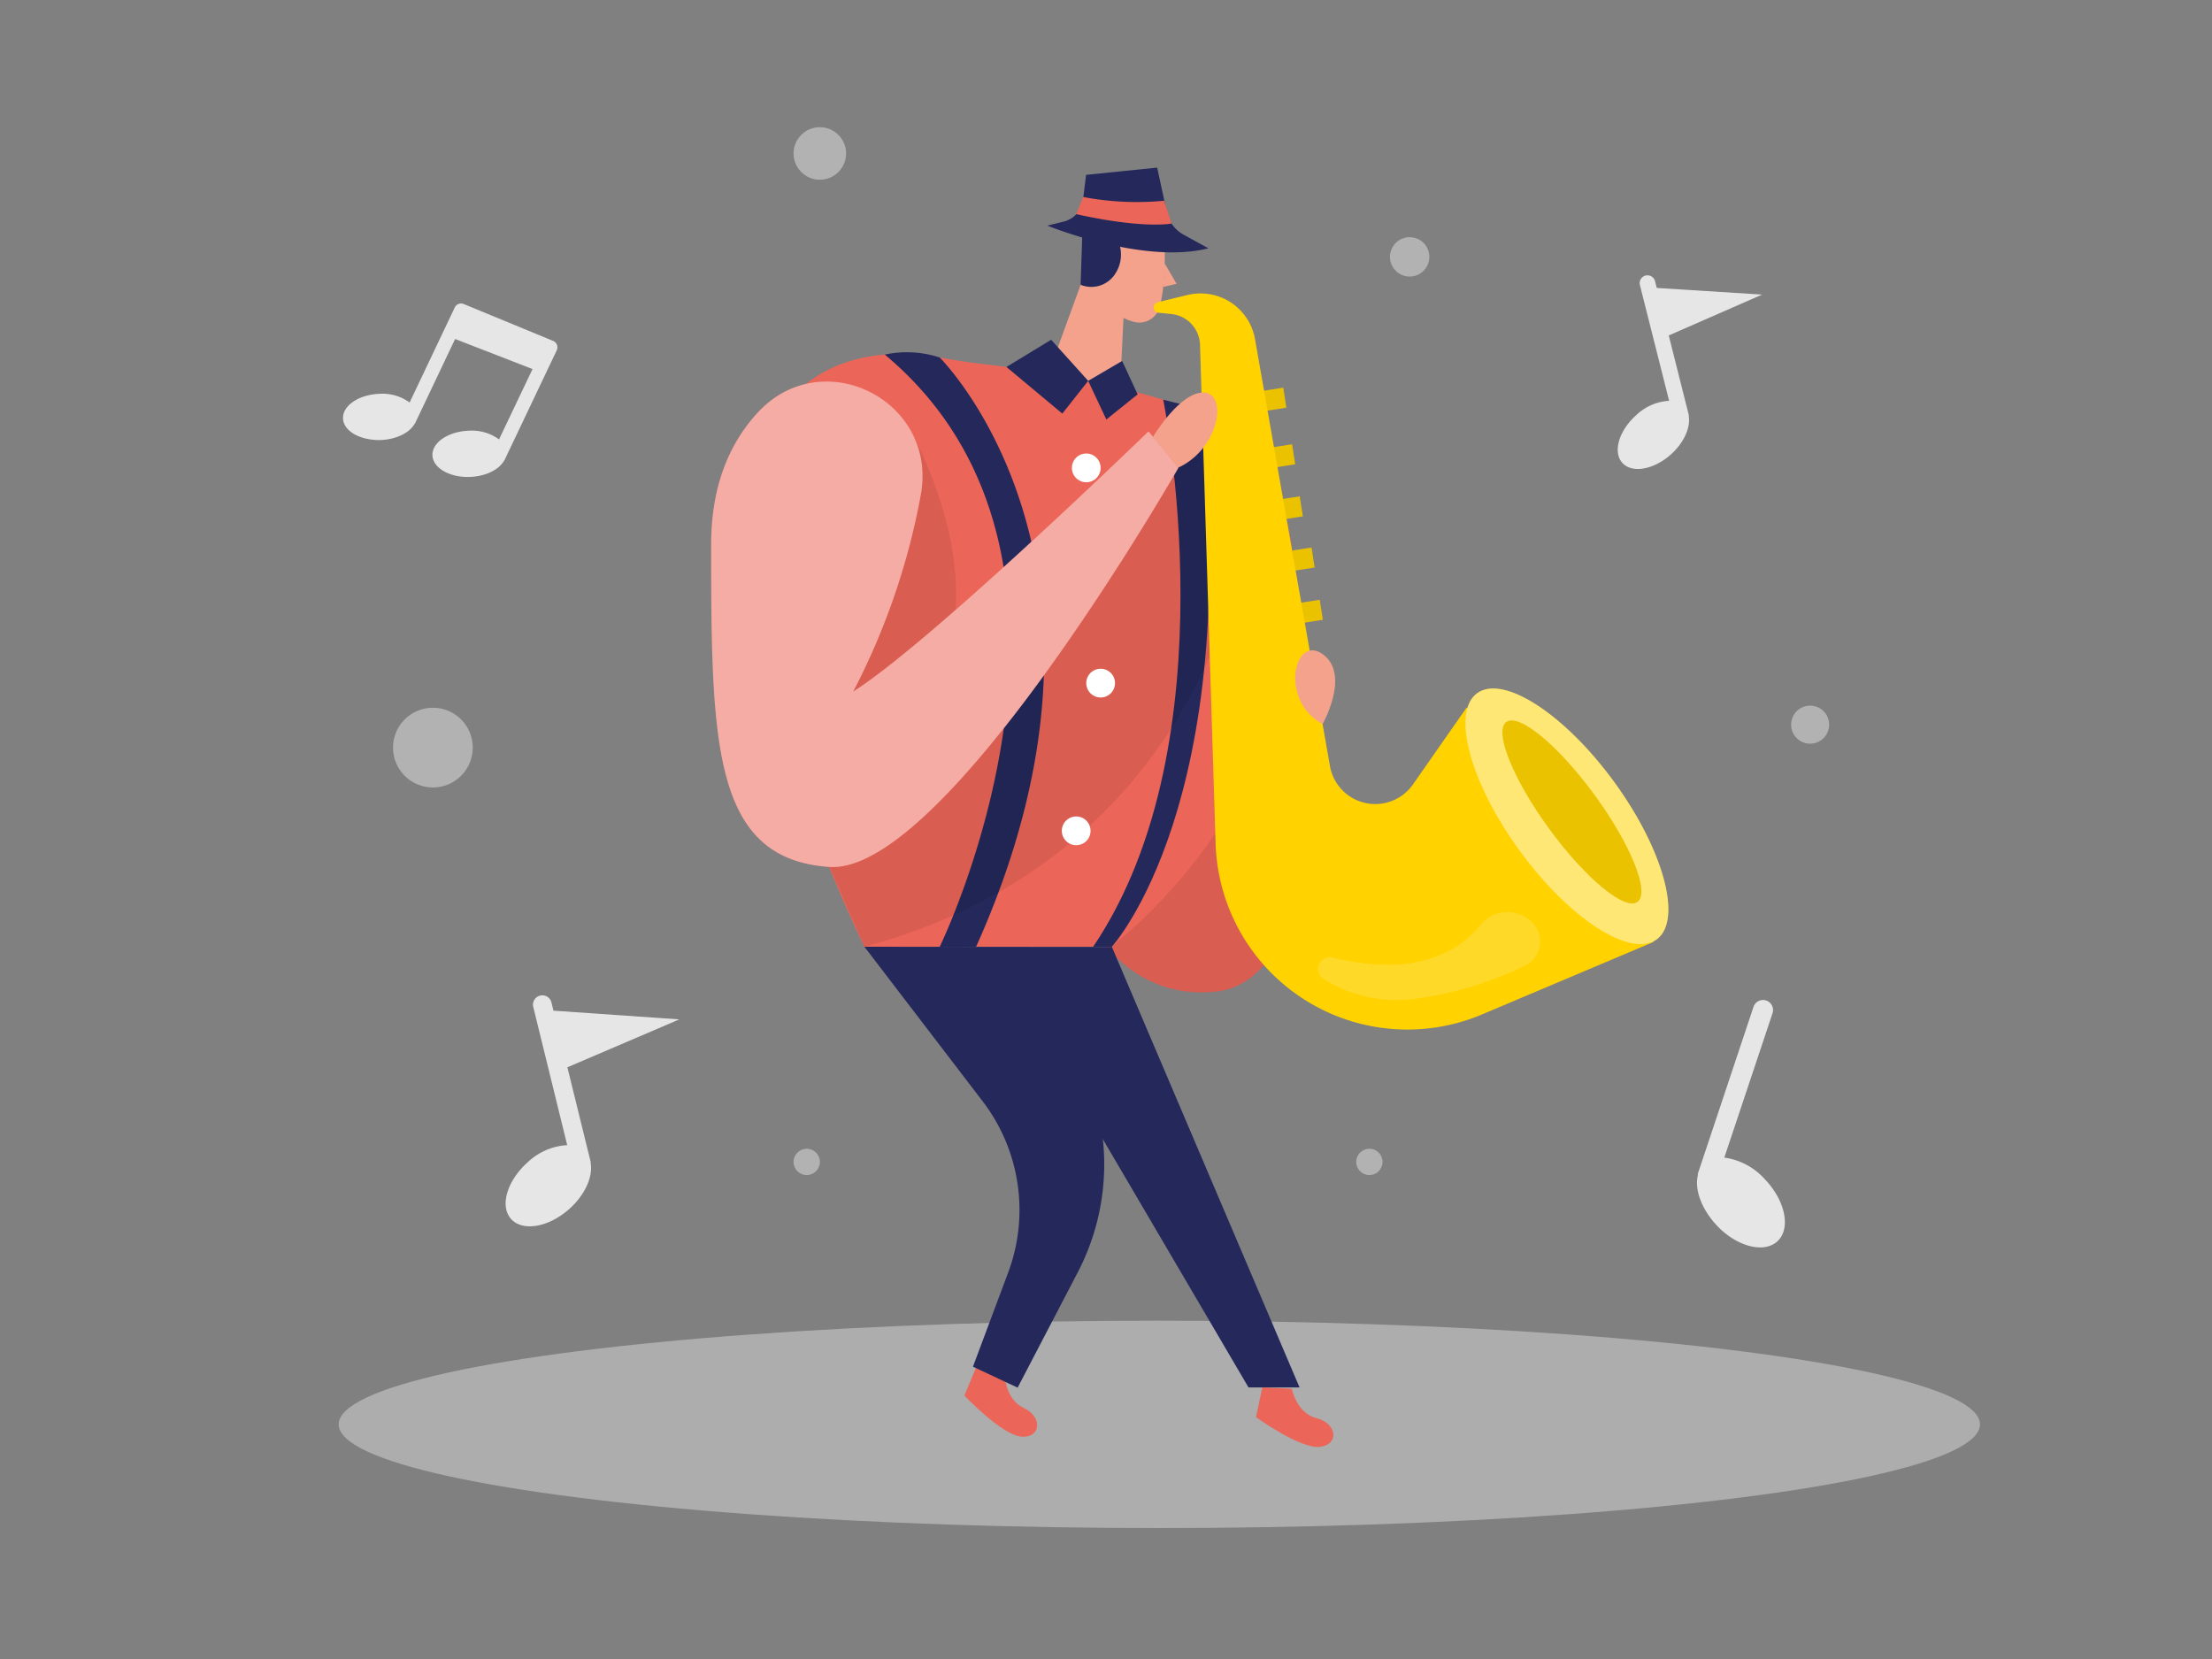 <svg id="Layer_1" xmlns="http://www.w3.org/2000/svg" viewBox="0 0 400 300"><rect x="0" y="0" width="400" height="300" fill="#808080" stroke="none"/><title>#72_music_twocolour</title><path d="M193.83,160.81s7,20.71,26.27,18.47,19.07-48.35,19.07-48.35Z" fill="#eb6558"/><path d="M193.83,160.81s7,20.71,26.27,18.47,19.07-48.35,19.07-48.35Z" opacity="0.08"/><rect x="225.64" y="70.59" width="6.74" height="3.66" transform="translate(-8.4 35.98) rotate(-8.82)" fill="#ffd200"/><rect x="225.64" y="70.59" width="6.74" height="3.66" transform="translate(-8.4 35.98) rotate(-8.82)" opacity="0.08"/><rect x="227.23" y="80.83" width="6.74" height="3.66" transform="translate(-9.95 36.34) rotate(-8.82)" fill="#ffd200"/><rect x="227.23" y="80.83" width="6.74" height="3.66" transform="translate(-9.95 36.34) rotate(-8.82)" opacity="0.08"/><rect x="228.62" y="90.24" width="6.74" height="3.66" transform="translate(-11.38 36.67) rotate(-8.82)" fill="#ffd200"/><rect x="228.62" y="90.24" width="6.74" height="3.66" transform="translate(-11.38 36.67) rotate(-8.82)" opacity="0.08"/><rect x="230.75" y="99.5" width="6.74" height="3.66" transform="translate(-12.77 37.1) rotate(-8.82)" fill="#ffd200"/><rect x="230.75" y="99.5" width="6.74" height="3.66" transform="translate(-12.77 37.1) rotate(-8.82)" opacity="0.08"/><rect x="232.23" y="108.95" width="6.74" height="3.66" transform="translate(-14.2 37.44) rotate(-8.82)" fill="#ffd200"/><rect x="232.23" y="108.95" width="6.74" height="3.66" transform="translate(-14.2 37.44) rotate(-8.82)" opacity="0.08"/><ellipse cx="209.64" cy="257.57" rx="148.4" ry="18.75" fill="#e6e6e6" opacity="0.45"/><path d="M210.54,43.11s.5,7.5-.86,12.45A3.79,3.79,0,0,1,205,58.19c-2.48-.72-5.63-2.42-6.39-6.4l-2.11-6.61A6.75,6.75,0,0,1,199.63,38C203.92,35.07,210.46,38.52,210.54,43.11Z" fill="#f4a28c"/><polygon points="197.82 44.9 189.39 68.04 202.47 71.78 203.34 53.9 197.82 44.9" fill="#f4a28c"/><path d="M195.73,41.85l-.32,9.65a5.11,5.11,0,0,0,6.2-1.91,6.27,6.27,0,0,0,.14-6.88c3.19.66,7.56-.76,8.88-.8.78,0-.16.58,0-2.82a7.76,7.76,0,0,0-4.76-4.66C202.06,33.06,195.4,34,195.73,41.85Z" fill="#24285b"/><polygon points="210.61 47.63 212.76 51.32 210.34 51.88 210.61 47.63" fill="#f4a28c"/><path d="M181.7,248.52s0,4.48,3.43,6.09,3.13,5.45-.42,5.18-10.32-7.43-10.32-7.43l2.12-5.07Z" fill="#eb6558"/><path d="M233.6,251.13s.81,4.4,4.51,5.34,4.09,4.77.55,5.17-11.53-5.37-11.53-5.37l1.14-5.38Z" fill="#eb6558"/><path d="M189.39,40.8s17.37,7.09,29.13,4.1L214,42.42a6.08,6.08,0,0,1-3-4.05l-1.75-8.06-12.85,1.31-.56,4.55a4.61,4.61,0,0,1-3.45,3.89Z" fill="#24285b"/><path d="M169.93,64.65c2.52.46,5.06.88,7.61,1.16,8.31.93,26.61,3.53,41.69,9.56,20.21,8.08,24.83,60-18.18,95.83H156.31S128.6,115,136.1,85.58C142.11,62,162.15,63.23,169.93,64.65Z" fill="#eb6558"/><path d="M156.31,171.2l21.38,27.94a32.33,32.33,0,0,1,4.61,31l-6.36,17,8.08,3.79,10.86-20.83a42.26,42.26,0,0,0,.44-38.25l-6.76-13.71,12.49-6.9Z" fill="#24285b"/><path d="M210.35,72.28s12.54,61.59-12.67,98.92h3.37s23.95-26,16.07-97.37C217.12,73.83,213,73,210.35,72.28Z" fill="#24285b"/><path d="M169.93,64.65s37.69,37.3,6.58,106.55h-6.58S204.21,101,160,64.12A19,19,0,0,1,169.93,64.65Z" fill="#24285b"/><path d="M164.73,78s10.34,18.19,7.74,34.93,43.88-33.49,43.88-33.49L223,105.85s-9.52,50.05-66.67,65.35L150,156.77S142.55,101.36,164.73,78Z" opacity="0.08"/><path d="M209.22,54.68l5.54-1.34a10,10,0,0,1,12.19,8l13.55,77.2a8.32,8.32,0,0,0,15,3.32l9.72-13.92L299,170.34l-31,13.1a34.69,34.69,0,0,1-48.18-30.9L217,62.37a5.77,5.77,0,0,0-5.24-5.59l-2.45-.24A1,1,0,0,1,209.22,54.68Z" fill="#ffd200"/><polygon points="201.05 171.2 235 250.89 225.77 250.89 183.06 178.1 201.05 171.2" fill="#24285b"/><polygon points="182 66.36 190.08 61.44 196.78 68.87 192.1 74.79 182 66.36" fill="#24285b"/><polygon points="196.78 68.87 202.92 65.27 205.72 71.31 200.06 75.86 196.78 68.87" fill="#24285b"/><circle cx="196.43" cy="84.61" r="2.6" fill="#fff"/><circle cx="199.03" cy="123.53" r="2.6" fill="#fff"/><circle cx="194.61" cy="150.24" r="2.6" fill="#fff"/><circle cx="193.83" cy="105.85" r="2.6" fill="#fff"/><path d="M208.49,79s5-8.39,9.36-8,2.43,11.1-5.86,14Z" fill="#f4a28c"/><path d="M166.53,89.37c3-17-17.83-27.42-29.51-14.76-4.91,5.32-8.42,12.93-8.42,23.85,0,36.08.29,56.86,21.36,58.31s63.12-72.16,63.12-72.16L207.69,78s-39.26,38.1-53.4,47.05A126.34,126.34,0,0,0,166.53,89.37Z" fill="#eb6558"/><path d="M166.53,89.37c3-17-17.83-27.42-29.51-14.76-4.91,5.32-8.42,12.93-8.42,23.85,0,36.08.29,56.86,21.36,58.31s63.12-72.16,63.12-72.16L207.69,78s-39.26,38.1-53.4,47.05A126.34,126.34,0,0,0,166.53,89.37Z" fill="#fff" opacity="0.46"/><ellipse cx="283.35" cy="147.64" rx="10.57" ry="27.55" transform="translate(-32.58 195.33) rotate(-36.11)" fill="#ffd200"/><ellipse cx="283.35" cy="147.64" rx="10.57" ry="27.55" transform="translate(-32.58 195.33) rotate(-36.11)" fill="#fff" opacity="0.46"/><ellipse cx="284.25" cy="146.84" rx="5.12" ry="20.13" transform="translate(-31.93 195.71) rotate(-36.11)" fill="#ffd200"/><ellipse cx="284.25" cy="146.84" rx="5.12" ry="20.13" transform="translate(-31.93 195.71) rotate(-36.11)" opacity="0.08"/><path d="M195.86,35.62a52.06,52.06,0,0,0,14.65.68l1.33,4.13s-5.1,1-17.23-1.71Z" fill="#eb6558"/><path d="M239.17,130.93s5.11-9,0-12.65S231.2,126.64,239.17,130.93Z" fill="#f4a28c"/><path d="M241,173.16a2.13,2.13,0,0,0-1.64,3.88,24.69,24.69,0,0,0,16.41,3.59,64.67,64.67,0,0,0,20-6,4.91,4.91,0,0,0,1.14-8h0a6.36,6.36,0,0,0-9.2.59C264,171.86,256.3,176.88,241,173.16Z" fill="#fff" opacity="0.16"/><path d="M317.09,182.07a1.81,1.81,0,0,1,3.44,1.15l-8.72,26.11a12.07,12.07,0,0,1,7.35,3.93c3.68,3.86,4.71,8.86,2.3,11.16s-7.36,1.05-11-2.81c-2.81-3-4.06-6.55-3.43-9.11a2.48,2.48,0,0,1,0-.27Z" fill="#e6e6e6"/><path d="M318.65,53.27l-19.06-1.2-.31-1.24a1.43,1.43,0,0,0-1.73-1,1.42,1.42,0,0,0-1,1.72l5.28,20.93a9.37,9.37,0,0,0-6,2.64c-3.11,2.8-4.21,6.64-2.46,8.58s5.69,1.25,8.8-1.54c2.37-2.14,3.56-4.88,3.21-6.93a.76.76,0,0,0,0-.21l-3.62-14.36Z" fill="#e6e6e6"/><path d="M122.84,184.34l-22.76-1.58-.36-1.48a1.69,1.69,0,1,0-3.29.8l6.14,25a11.27,11.27,0,0,0-7.16,3.11c-3.73,3.32-5.07,7.9-3,10.23s6.78,1.54,10.51-1.78c2.85-2.53,4.29-5.8,3.9-8.24a2.09,2.09,0,0,0,0-.25L102.6,193Z" fill="#e6e6e6"/><path d="M100.08,61.67,83.91,55a1.26,1.26,0,0,0-1.67.59l-8.17,17.2a8.32,8.32,0,0,0-5.55-1.57c-3.68.16-6.59,2.15-6.49,4.46s3.16,4,6.85,3.89c2.81-.12,5.16-1.31,6.08-2.9,0,0,.08-.09.11-.15L82.3,61.3l14,5.44L90.24,79.46a8.31,8.31,0,0,0-5.54-1.57c-3.69.16-6.6,2.15-6.5,4.46s3.17,4.05,6.85,3.89c2.81-.12,5.16-1.31,6.08-2.9,0,0,.08-.09.11-.15l9.44-19.85A1.26,1.26,0,0,0,100.08,61.67Z" fill="#e6e6e6"/><circle cx="148.25" cy="27.75" r="4.75" fill="#e6e6e6" opacity="0.49"/><circle cx="327.33" cy="131.04" r="3.44" fill="#e6e6e6" opacity="0.49"/><circle cx="247.63" cy="210.11" r="2.38" fill="#e6e6e6" opacity="0.49"/><circle cx="145.88" cy="210.11" r="2.38" fill="#e6e6e6" opacity="0.49"/><circle cx="254.91" cy="46.45" r="3.56" fill="#e6e6e6" opacity="0.49"/><circle cx="78.28" cy="135.19" r="7.21" fill="#e6e6e6" opacity="0.49"/></svg>